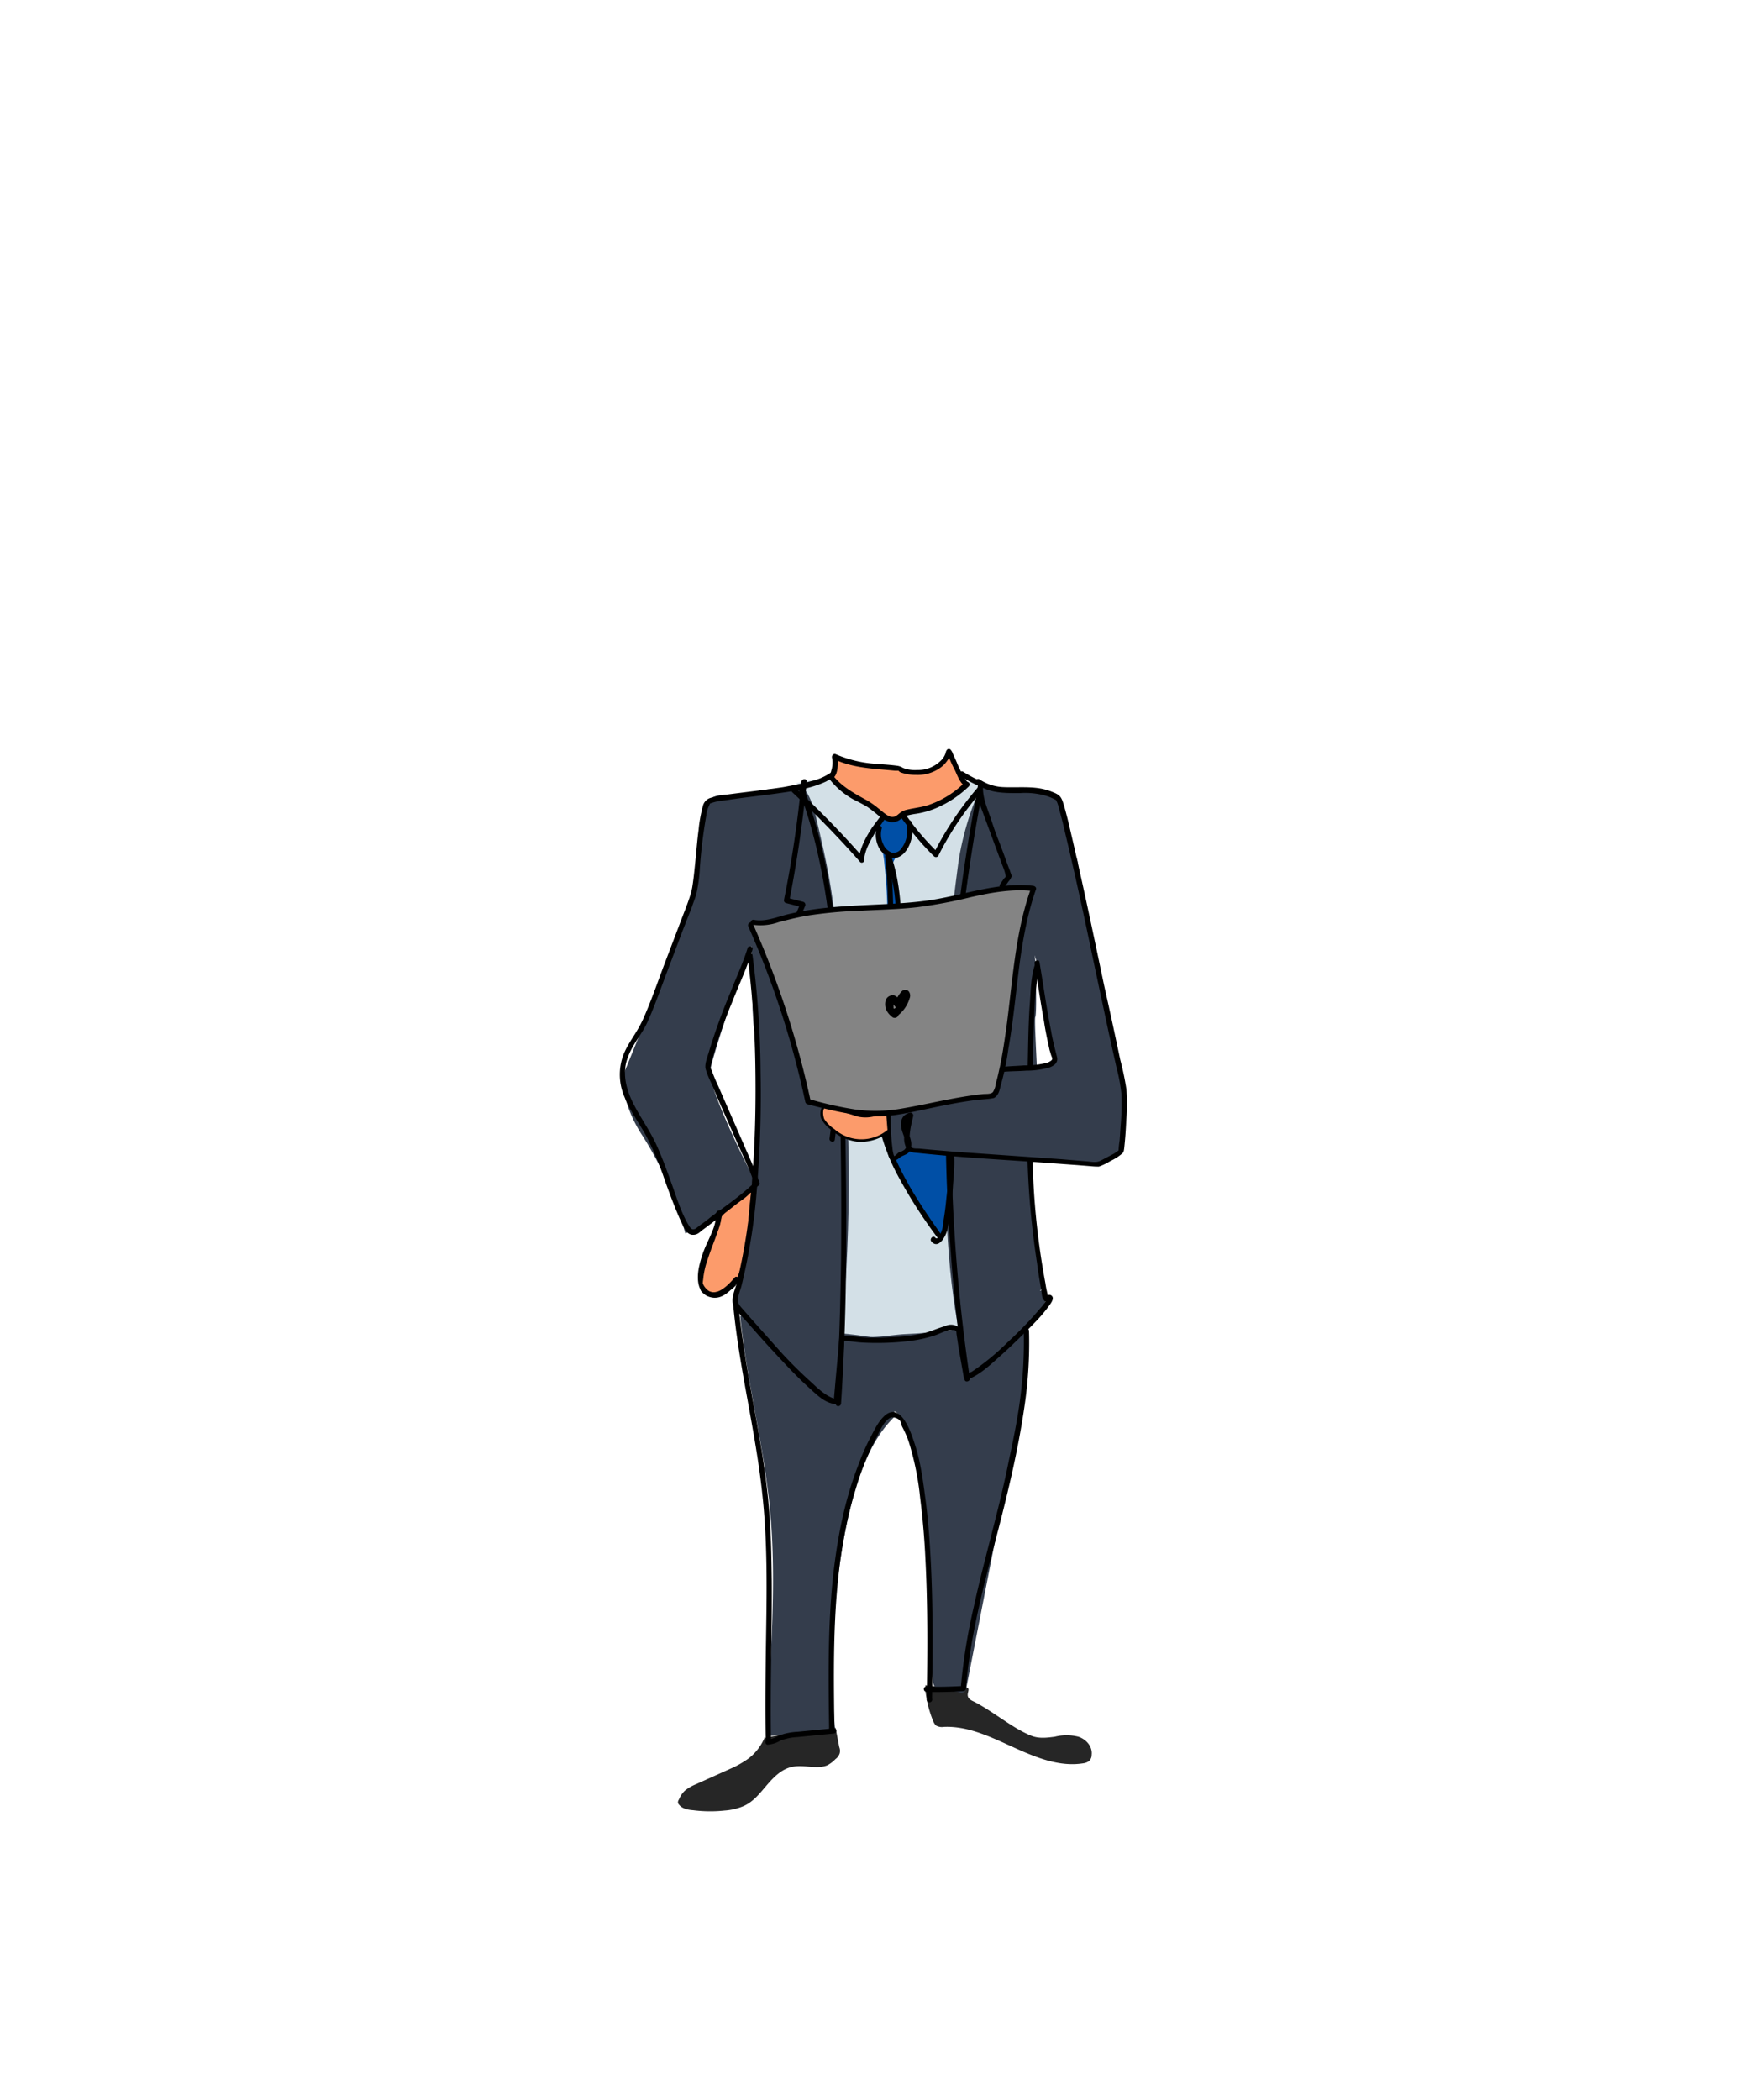 <svg xmlns="http://www.w3.org/2000/svg" viewBox="0 0 500 600"><defs><style>.b{fill:#343d4c}.e{fill:#fc9b6b}</style></defs><path d="M218.6 496.1a14.6 14.6 0 01-4.7 6.3 28.1 28.1 0 01-5.1 2.9l-10 4.5a12 12 0 00-3.1 1.8 7 7 0 00-1.7 2.5 1.6 1.6 0 00-.3.8.9.9 0 00.3.7c.8 1.1 2.5 1.5 4 1.6a38.7 38.7 0 009 .1 17 17 0 005.5-1.3c2.9-1.3 4.8-3.9 6.8-6.2s4.4-4.7 7.7-5.1 6.5.8 9.3-.3a8.4 8.4 0 002.4-1.8 3.3 3.3 0 001.2-1.6 2.8 2.8 0 00-.1-1.8l-1-5.2a.8.8 0 00-.2-.4.8.8 0 00-.7-.2 70.5 70.5 0 00-12.1 1.7l-7.5 1.5m46.1-13.6a32.7 32.7 0 002.2 8.7 4.6 4.6 0 00.8 1.3 3.5 3.5 0 002.3.4c6.9-.3 13.4 2.9 19.8 5.8s13.1 5.7 20 4.6a3.5 3.5 0 001.6-.6 2.3 2.3 0 00.8-1.8c.3-2.4-1.6-4.5-3.8-5.2a13.8 13.8 0 00-6.7 0c-2.3.3-4.6.6-6.8-.3-5.5-2.2-11.3-7.3-16.7-9.9-3.4-1.6.9-4-2.8-4a76 76 0 01-10.7-.5" fill="#262626"/><path class="b" d="M228.8 223.8c-6.1 2.9-6.7.3-15.8 3.2-2.5.8-8.4-1-10.2 1.6s-3.9 27.2-5.5 31.1l-18.2 44.9a12.1 12.1 0 00-1.1 3.7 12.9 12.9 0 00.5 4.8 37.4 37.4 0 005 11.3 100 100 0 0112.3 28c5.8-2.2 11.4-6.4 16.2-10.4 1-.9-1.4.5-2.2 1.6-3.6 4.9 7.3-3.6 5-8-4.2-8-11.8-24.5-12-29-.1-2.7 12-38.8 12-36 0 1 0 26 1 24 3 29.2-1.5 51.2-5.8 75.6a6.1 6.1 0 00.3 3.8 3.6 3.6 0 002.2 1.7c26.4 10.6 54.2 8.4 81.3 1.9 1.8-.4 4.4-3.2 4.8-5.6a25.4 25.4 0 01.4-2.9c.4-1.3-2.6.1-1.7-.5 2.5-2-6.6-39.4-.5-42 .9-.4-1.5-34.9-1-36s.1-14.8 0-16c-3.1-34.9 18.3 11.9 12.5-22.4-.5-2.6.3-6-1.2-7.9s-4.2-1.6-5.8-2.3c-6.3-2.7-10.9-6.5-16-12.1-.7-.8-1.3-2.7-2.2-3s-1.1-2.7-1.5-2.1c-1.7 3.2.3-3.1-1.5 0 .7-.9-23.8 6.1-23.8 6.1a60.7 60.7 0 01-25.2-5"/><path d="M237 222c5 2.8 4 5 6.3 5.6 11.5 3.2 27.7-6.6 37.6-3.8-3.5 6.3-6.4 16.6-7.3 24.3-1.7 13.1-3.4 26.4-3.1 39.7 0 4.7.4 9.4.4 14.2s-.5 11-.6 16.5c-.5 20.5-.1 43.6 4 63.4-12.3 3.8-21.2.1-33.8-.9 1.4-15.7 2.1-31.5 2-47.4-.2-19.1-1.5-38.1-2.9-57.2-.5-7.5-1-15.1-2.2-22.6s-2.7-13.7-4.3-20.5c-1-4.1-2.7-9-5.9-9.5" fill="#d3e0e7"/><path d="M255.6 227.7a24.2 24.2 0 013.4 6.6c.8 2.5.8 5.6-.5 7.6s-2.9 2.8-3.4 4.9a11.9 11.9 0 00.3 4.2c2.6 11.9 1.7 24.5 2 36.9s2.1 25.6 8.7 34.2c1.4 1.7 2.9 3.2 3.8 5.4s1.4 8.2 1 12.4-1 9.8-1.7 14.6a102.3 102.3 0 01-15.1-25.6 66.4 66.4 0 01-3.5-11.2c-2.2-11.7.5-23.9 1.9-35.8a157.5 157.5 0 00.2-35 23.2 23.2 0 00-.6-3.8 23 23 0 01-.6-2.8c-.8-4.7 1.4-9.2 3.6-13" fill="#004fa6"/><path class="b" d="M211.5 376.2c1.7 16.8 5.8 33 7.9 49.8 3 23.1.6 46.6-.2 70.1 5.9-.8 13.5-1.3 19.4-2a202 202 0 013.1-57.6c2.4-12.3 6.5-25 14.3-32.1.5-.4-1-1-.4-1.1s3.1 3 3.7 5c5.6 17.2 5.7 35.9 6.1 54.7.2 5.7.5 11.4 1.1 17.1a3.7 3.7 0 00.4 1.5 1.7 1.7 0 001.4.8l5.8 1.1a1.6 1.6 0 001.5-.2c.4-.3.5-1 .6-1.6l10.3-52.7c3.3-17.5 6.8-35.1 7.5-53.2-5.6-.5-10.6 1.5-16 3s-13.3 2.1-19.8 2.4c-2.9.2-5.8.7-8.8.8a52.9 52.9 0 01-12.4-1.7l-24.8-5.2"/><path class="e" d="M205.8 347.6c-.9 5.4-6 14.7-5.3 20.4v.6a1.5 1.5 0 00.6.5 7.7 7.7 0 009.7-3.5c1.8-3.7 2.5-7.6 3-12s.6-8.3 1-12c.1-.9.6-.5 0-1s.6-1.8 0-1c-3.2 4.6-5.8 3.4-9 8"/><path d="M205.4 347.5c-.7 4.1-2.6 7.9-3.8 11.8a24.9 24.9 0 00-1.4 6c-.2 1.2-.6 3.4.7 4.1 2.9 1.6 7.1.3 9.2-2a17.1 17.1 0 002.7-6 46.6 46.6 0 001.3-7.3c.4-3.1.5-6.1.8-9.1 0-.7.1-1.5.1-2.2a1.9 1.9 0 00.1-.8 9.4 9.4 0 00.3-.9c0-.5-.7-1.1-.2-1.5h-.4l-.2-.5c-.9 1.9-3 3.2-4.8 4.2a16.4 16.4 0 00-4.3 4c-.3.4.3.8.6.4a17.5 17.5 0 015.1-4.3c1.5-1 3.3-2.3 4.1-4 .1-.1 0-.4-.2-.5-.1-.1-.3 0-.4.1a1.2 1.2 0 00-.5.9 1.3 1.3 0 00.1.6l.2.3c.4.5.2-.3.1 0q-.4 3-.6 6c-.4 4.9-.6 10-2.1 14.7-.6 2.1-1.4 4.5-3.1 6a8 8 0 01-5.3 1.7c-.9-.1-2.3-.2-2.6-1.1a7 7 0 010-2.5 23.2 23.2 0 011.3-5.8c1.3-4.1 3.2-8 4-12.2 0-.5-.7-.7-.8-.2z"/><path d="M237 221a16.5 16.5 0 01-5.3 2.2c-2.6.7-5.2 1.2-7.9 1.7-5.3.8-10.7 1.4-16 2.1a28.4 28.4 0 00-4.9 1 3.2 3.2 0 00-2.1 2.4 39.3 39.3 0 00-1.2 6.7c-.4 2.9-.6 5.8-.9 8.7s-.5 5.1-.9 7.6-1.9 6.1-3 9l-5.4 14.2c-1.7 4.6-3.4 9.4-5.4 14s-4.4 7-5.9 10.8a16.1 16.1 0 00.4 12.2c1.6 4.1 4.4 7.6 6.4 11.5a88.4 88.4 0 015.1 12.3c1.5 4.1 3 8.2 4.8 12.1.6 1.2 1.4 3.2 3 3.3s2.2-.9 3.1-1.5c4.7-3.5 9.3-7 13.7-10.7a20.9 20.9 0 002.2-2c.7-.6-.4-1.7-1-1-3.8 3.8-8.4 6.9-12.7 10.1a31.5 31.5 0 01-2.9 2.2l-1 .8-.6.4c-.9.4-1.2-.1-1.7-.8-2.2-3.6-3.5-7.9-4.9-11.8s-2.8-7.8-4.5-11.5-4.3-7.4-6.3-11.2-3.5-8.5-2.1-12.9 4-6.9 5.7-10.5 3.5-8.6 5.1-12.9L195 266l2.7-6.9c.4-1.3 1-2.6 1.3-3.9a45.5 45.5 0 00.9-6.3 140.8 140.8 0 011.9-15.9 7.7 7.7 0 01.7-2.6l.3-.7c.1-.2 0-.1.3-.2a15 15 0 013.9-.8c5-.8 10-1.3 15-2s9.7-1.4 14-3.4a13.7 13.7 0 002-1.3c.8-.6-.3-1.6-1-1z"/><path d="M213.6 270.9c-1.4 4.5-3.4 8.7-5.1 13.1a172.1 172.1 0 00-6.1 17c-.4 1.3-1.1 3.1-.8 4.4a25 25 0 001.5 3.8c2.1 5.1 4.4 10.1 6.6 15.2s4.3 9.2 5.9 13.9c.3.9 1.7.5 1.4-.4-1.3-3.9-3.2-7.8-4.8-11.6l-6.9-15.8c-.7-1.5-1.4-3.1-2-4.8a.8.8 0 01-.2-.5c-.1-.4-.1 0-.1-.3a17.4 17.4 0 01.5-2.2 138.4 138.4 0 015.7-16.4c1.9-4.9 4.3-9.9 5.8-15 .3-.9-1.2-1.3-1.4-.4z"/><path d="M295.6 275.9c-1 3.2-1.1 6.7-1.3 10-.4 5.1-.5 10.2-.6 15.4-.2 8.9-.2 17.9-.2 26.8a240.6 240.6 0 002.8 32.8c.3 2.4.7 4.8 1.1 7.1s.2 2.5.8 3.4.9.4 1.4.2.2-.1.2-.1l-.5-.4c-.1-.2.1-.2 0-.2a6.4 6.4 0 01-.6 1 10.9 10.9 0 01-1.3 1.7 108.8 108.8 0 01-9.4 9.8 69.4 69.4 0 01-10.3 8.5l-1.8.8.9.6-1.3-7.7-.7-4.5a2.8 2.8 0 00-1.2-2.1 3.8 3.8 0 00-3.6-.1c-2.1.6-4 1.5-6 2a43.1 43.1 0 01-9.4 1.1 47.1 47.1 0 01-6.5.2c-2.5-.1-5-.6-7.5-.6a.8.8 0 00-.8.7c-.5 6.1-1.1 12.2-1.6 18.2l.9-.7c-2.6-.5-5.1-2.8-7-4.6a126 126 0 01-9-8.9l-8.1-9.1-2.9-3.3c-.9-1-1.5-1.8-1.2-3.2s.6-2.1.9-3.1a170.8 170.8 0 004.5-28.5 327.8 327.8 0 001-32.9 264.9 264.9 0 00-2.3-33.3c-.1-.9-1.6-.5-1.4.4a278.8 278.8 0 012.2 30.3c.2 11.1 0 22.2-.9 33.3a165 165 0 01-4.4 29.7c-.5 2-1.9 4.7-.8 6.8a30.7 30.7 0 002.9 3.4c2.6 2.9 5.1 5.8 7.7 8.6s6.6 7.2 10.2 10.5 5.1 4.8 8.2 5.3c.6.1 1-.2 1-.7.5-6 1.1-12.1 1.6-18.2l-.7.8c2 0 4 .4 6 .5a77.4 77.4 0 0013.6-.5 36.8 36.8 0 007.3-1.7c1.3-.5 3-1.4 4.5-1.4s1.2.5 1.3 1.2l.6 4 1.5 8.5a.9.9 0 00.9.5c3.6-1.3 6.7-4.3 9.4-6.7s7.3-6.8 10.7-10.4a43.5 43.5 0 003.4-4.1c.4-.6 1.3-1.7.9-2.5a1 1 0 00-1.2-.5l-.5.2c-.8.4.6.2.5.4s-.2-1-.3-1.3-.4-1.8-.5-2.6a217.7 217.7 0 01-3.7-36.9c0-7.7 0-15.5.1-23.3 0-5.4.2-10.9.4-16.3a98.8 98.8 0 011.1-12.2 10.5 10.5 0 01.4-1.7c.3-.9-1.1-1.3-1.4-.4z"/><path d="M209.5 373c1.7 18.1 6.4 35.8 8.3 53.9 1.7 15.3 1.2 30.8 1 46.1-.1 8.2-.2 16.4 0 24.6a.8.8 0 001.5 0c-.3-15.4.3-30.7.2-46-.1-7.3-.2-14.6-.9-21.8-.8-8.9-2.3-17.6-3.9-26.3S212 383.2 211 373c-.1-1-1.6-1-1.5 0zm28.9 121c-.3-22.9-.7-46.5 6.1-68.6a79.1 79.1 0 016-14.8c.8-1.6 2.7-6.2 5-5.6s1.8 1.8 2.3 2.7a30 30 0 011.8 4.1 80.3 80.3 0 013.3 16.2q1.1 8.7 1.5 17.4c.7 13.3.6 26.6.4 39.9a.8.8 0 101.5 0c.2-12.6.3-25.2-.3-37.8-.3-6.2-.7-12.4-1.5-18.5s-1.5-11.7-3.4-17.2c-1-3-3.7-10.8-8-7.6-2 1.6-3.2 4.2-4.3 6.3a60 60 0 00-3.3 7.4c-4.3 10.8-6.4 22.2-7.6 33.6-1.4 14.2-1.2 28.4-1 42.5a.8.8 0 101.5 0z"/><path d="M292.5 380.1a125.5 125.5 0 01-1 19.4c-.8 6.2-2.1 12.4-3.4 18.5-2.8 13.9-6.9 27.4-9.9 41.2a164.8 164.8 0 00-3.7 23.2l.8-.7c-3.5.2-7.1.3-10.6.2-1-.1-1 1.4 0 1.5 3.5.1 7.1 0 10.6-.2a.8.8 0 00.7-.8c1.1-14.2 4.7-28 8.3-41.8s6.6-26.1 8.5-39.4a123.9 123.9 0 001.2-21.1.8.8 0 00-1.5 0zm-54.3 113.7l-10.3 1a18.5 18.5 0 00-4.6.8c-1.3.5-2.6 1.4-4.1 1.4a.8.8 0 000 1.5 8.5 8.5 0 003.8-1.2 16.4 16.4 0 014.9-1l10.3-1c1-.1 1-1.6 0-1.5zm-11.9-267.5c6.8 6.3 13.2 12.9 19.3 19.8a.7.7 0 001.3-.5c.2-2.8 1.9-5.6 3.3-8l.9-1.1 2-2.9 1.2-1.5a5.3 5.3 0 001-1.2c0-.1.4-.3 0-.2s0 .1.2.3a15.8 15.8 0 011.2 1.5c1 1.5 2.1 2.9 3.2 4.3a74.6 74.6 0 007 7.9.8.8 0 001.2-.2 86.2 86.2 0 0112.8-18.9c.6-.7-.4-1.8-1.1-1.1a93.3 93.3 0 00-13 19.3l1.2-.2a73.6 73.6 0 01-7-7.8l-3.8-5.1c-.5-.6-1.3-1.7-2.2-1.4s-1.5 1.4-2 2l-3.8 5.1c-1.7 2.6-3.6 6-3.8 9.2l1.3-.5c-6.1-7-12.6-13.6-19.3-19.9a.8.8 0 00-1.1 1.1z"/><path d="M279.5 224.6a492.8 492.8 0 00-7.9 132.6c.9 12.4 2.2 24.7 4 37 .2.9 1.6.5 1.5-.4a489.6 489.6 0 01-5.3-66.2 516.1 516.1 0 013.3-65.8c1.5-12.3 3.4-24.6 5.8-36.8.2-.9-1.2-1.3-1.4-.4zm-51.4.7c7.8 20.5 9.9 42.6 10.9 64.3 1.2 23.5 1.5 47.2 1.3 70.8-.2 13.6-.6 27.1-1.5 40.6-.1 1 1.4 1 1.5 0 1.6-24.2 1.7-48.5 1.3-72.8-.4-22.7-.5-45.7-3.6-68.2a157.5 157.5 0 00-8.4-35.1c-.4-.8-1.8-.5-1.5.4z"/><path d="M229 223.3a324.1 324.1 0 01-5 33.8.8.8 0 00.5.9l4.7 1.2-.6-.9-3 7.2a5.7 5.7 0 00.6 5.5 70.3 70.3 0 015.9 11.6 84.3 84.3 0 015.6 26.7 78 78 0 01-.7 16c-.1.9 1.3 1.3 1.5.4 2.4-17.6-.3-36.4-8.9-52l-1.8-3c-.8-1.2-1.5-2.3-1.1-3.9s1.1-2.6 1.6-3.9l1.8-4.2a.9.9 0 00-.5-1l-4.7-1.2.6 1c2.2-11.3 3.9-22.7 5-34.2.1-.9-1.4-.9-1.5 0zm21.5 13.1a8.1 8.1 0 00.3 5.1 6.1 6.1 0 003 3.3c3.2 1.4 5.6-1.7 6.4-4.4a9.7 9.7 0 00.2-5.6.8.8 0 00-1.5.4 8.2 8.2 0 01-1.5 7.4 2.6 2.6 0 01-2.6 1 4.2 4.2 0 01-2.4-2.3 6.4 6.4 0 01-.5-4.5c.3-.9-1.1-1.3-1.4-.4z"/><path d="M252.9 244.8c1.7 16 .5 32.1-1.6 48-.9 7.7-2.2 15.5-1.2 23.3a58.9 58.9 0 005.9 18.8 137.2 137.2 0 0011.7 18.5c.5.8 1.8.1 1.2-.7-7.6-10.7-15-22-17.1-35.1-1.3-7.7-.2-15.3.8-22.9s1.8-15.5 2.3-23.2a170.1 170.1 0 00-.5-26.7c-.1-1-1.6-1-1.5 0z"/><path d="M253 244.6c5.2 14.2 2.3 29.7 3 44.4a62.6 62.6 0 004.6 21.3 45.7 45.7 0 005.4 9c2.2 3 4.5 5.7 4.9 9.5s0 9.1-.5 13.5q-.3 3.4-.9 6.9a8.2 8.2 0 01-.7 3.1c-.2.5-1 2.1-1.6 1.3s-1.7.4-1.1 1.1c2.1 2.5 4.3-1.8 4.6-3.5a90 90 0 001.6-12.7c.3-4.1.8-8.6-.4-12.5s-3.8-6.1-5.8-9.1a47.8 47.8 0 01-8.1-22.3c-1-8-.5-16.1-.4-24.2s-.1-17.8-3.1-26.2c-.4-.9-1.8-.5-1.5.4z"/><path class="b" d="M279.5 223.5c7 5 14.7-.3 22.8 4.6 1.6 1 13 57 18.7 82.5.8 3.7-.5 18-.7 18.4s-6.2 3.8-6.7 3.8c-16.1-1.4-36.6-2.3-52.7-4.1-3.6-.3-.7-10-.7-10-5.9 1.2 3.3 9.6-2.7 11.1-1.2.3-1.5 1.9-2.6 1s-1.6-15.8-.7-17.2-.4.3 0 0c14.7-9.1 17.8-4.1 29.1-7.5 5.1-1.5 19.3.1 18-4-1.9-5.9-4-21-5-27"/><path d="M279.1 224.1c3.8 2.6 8 2.5 12.3 2.5a21.5 21.5 0 017.2.7 14.2 14.2 0 013.3 1.4c-.2-.1-.1-.2-.1.1a3.9 3.9 0 01.4.9 12.1 12.1 0 01.5 1.8c.5 1.8 1 3.7 1.4 5.5 3 12.5 5.7 25 8.3 37.5l4.5 21.1 2.1 9.4a50.5 50.5 0 011.4 7.4 69.1 69.1 0 01-.2 9.1l-.3 4.3a26.6 26.6 0 00-.3 2.8c0 .3.1.1 0 .1l-1.3.9-3.8 2c-1.3.7-2.6.3-4.2.2l-7.1-.6-30-2.1-7.1-.6-3.2-.3c-.7-.1-1.9.1-2.5-.4s-.6-2.4-.5-3.3a23.2 23.2 0 01.6-3.8c.1-.6.3-1.2.4-1.8a.8.8 0 00-.9-1c-2.4.6-2.9 2.5-2.4 4.7s2.2 4.7.8 5.9a4.1 4.1 0 01-1.5.7c-.3.1-1.2 1.2-1.4 1.1s-.5-1.8-.5-2.1a60.6 60.6 0 01-.5-8.5c0-1.4 0-2.8.1-4.2s.6-1.8.3-2.4-.7-.5-1-.3a1 1 0 00-.4 1.3c.1.3.6.4 1 .2s3.3-2 5.1-2.8a27.2 27.2 0 014.7-1.9 24.6 24.6 0 017.1-1.2c2.2-.1 4.5-.1 6.7-.4s4.8-1.2 7.3-1.6 5.2-.3 7.8-.5a24.4 24.4 0 006.6-.9c1.4-.5 2.6-1.4 2.2-3s-1.3-5-1.7-7.5c-1.3-6.5-2.2-13.1-3.3-19.6-.1-.9-1.6-.5-1.4.4.9 5.5 1.7 11.1 2.7 16.6.4 2.7 1 5.5 1.6 8.2.2.5.3 1.1.5 1.6s.3.7.2 1-.8.7-1.3.9a25.1 25.1 0 01-6.7.8c-2.5.2-4.9.2-7.4.6s-4.7 1.2-7.1 1.5-4.3.3-6.5.4a28.7 28.7 0 00-7.6 1.2 41.3 41.3 0 00-4.5 1.7c-2 1-3.8 2.3-5.8 3.2l1 .3v.7l-1.1-.3v-.8c-.9 1.8-.6 4.4-.6 6.4a67.9 67.9 0 00.5 9 7.1 7.1 0 00.6 2.5c.8 1.2 2 .8 2.9 0s2.3-.8 3-2a4.7 4.7 0 00.2-3.1c-.3-1.4-.9-2.6-1.2-4s0-2.2 1.4-2.5l-.9-.9a24.4 24.4 0 00-1.1 6 6.2 6.2 0 00.5 3.6c.7 1.3 1.8 1.4 3.2 1.5 10.2 1.1 20.4 1.7 30.7 2.4l15.2 1.1 3.7.3a17.7 17.7 0 002.3.1 16.8 16.8 0 003.3-1.6 14.2 14.2 0 003.3-2.1c.5-.4.5-.9.6-1.5.3-2.8.5-5.5.6-8.3a43.1 43.1 0 000-8.8 77.8 77.8 0 00-1.7-8.1c-1.5-7.1-3-14.1-4.6-21.2-2.9-13.8-5.8-27.7-9-41.5-.9-3.8-1.7-7.6-2.9-11.3-.6-1.6-1.3-2-3.1-2.7-4.4-1.8-9-1.1-13.7-1.3a13.1 13.1 0 01-6.9-2.2c-.8-.6-1.6.7-.8 1.2zm-74.6 123c.2 2.6-1.3 5.4-2.3 7.7a31.1 31.1 0 00-2.6 7.8c-.5 3.1-.3 7 3.3 8s6.1-2.2 8-4.5c.6-.7-.4-1.8-1-1.1s-4.8 6-7.7 3.6-1.4-6-.6-8.4 1.9-4.5 2.8-6.8 1.8-4.1 1.6-6.3-1.5-1-1.5 0z"/><path class="e" d="M253.1 316.9a9.1 9.1 0 01-8.1 1.7c-2.8-.6-5.4-2-8.2-2.7-.8-.2-1.9.1-2 2a4 4 0 001.2 3.1c5.5 5.6 11.9 6.5 17.6 2.2"/><path d="M252.8 316.7c-3.1 2.4-6.8 2-10.3.7l-5.2-1.8a2.1 2.1 0 00-2.3.5 4 4 0 00-.4 3.4 8.6 8.6 0 002.6 3.1 14.1 14.1 0 007.7 3.6 13 13 0 008.9-2.6c.4-.3.1-1-.3-.7a11.7 11.7 0 01-15.1-.3 10 10 0 01-2.9-2.9c-.4-1-.7-3.5.9-3.5a6.1 6.1 0 011.8.5l2.4.9 4.4 1.4a10.1 10.1 0 008.4-1.8c.3-.3-.2-.8-.6-.5z"/><path d="M214.5 264.3a263.4 263.4 0 0116.4 50.4c6.9 1.9 14 3.7 21 3.4 4.9-.2 9.7-1.4 14.6-2.4a109.2 109.2 0 0116.2-2.5 2.2 2.2 0 001.5-.6 5.2 5.2 0 00.8-2c5-18 4.2-39.7 10.3-56.7-9.3-1.2-18.5 2.2-27.7 3.8-14.5 2.5-29.2.7-43.6 4.6-2.9.8-5.8 1.8-8.8 1.2" fill="#848484"/><path d="M213.8 264.7a253.8 253.8 0 0116.3 50.2.9.9 0 00.6.6c7.8 2 15.9 4.1 24.1 3.2 3.9-.5 7.8-1.4 11.6-2.2s8.3-1.7 12.4-2.2l3.2-.3a13.8 13.8 0 002-.3c1.3-.7 1.6-2.2 1.9-3.5a72.4 72.4 0 002.2-10.5c1.3-7.3 2-14.6 2.9-21.9s2.3-16.1 5-23.7c.2-.5-.3-.9-.7-1-10.3-1.2-20.2 2.8-30.3 4.2s-21.1 1-31.6 2.4a81.5 81.5 0 00-8.6 1.6c-3.1.8-6.2 2.1-9.4 1.5-.9-.2-1.3 1.2-.4 1.4a15.5 15.5 0 007.4-.7c2.6-.7 5.1-1.3 7.7-1.8a123.5 123.5 0 0116.1-1.5c5.3-.3 10.7-.4 15.9-1a134.7 134.7 0 0015.4-2.9c5.8-1.3 11.8-2.4 17.8-1.7l-.7-.9c-4.7 13.1-5.3 27.3-7.2 40.9-.5 3.4-1 6.8-1.7 10.1-.4 1.7-.7 3.3-1.2 4.9a5.3 5.3 0 01-.8 2.4c-.6.7-2.1.5-2.9.6-7.8.8-15.3 2.8-23 4.1a43 43 0 01-13.4.3 102.1 102.1 0 01-13.3-3l.5.5a260.3 260.3 0 00-16.5-50.6c-.4-.9-1.7-.1-1.3.8z"/><path d="M256.1 289s-.2-.1-.1 0 0-.1 0-.1l-.3-.3-.3-.3c.1.2.1.1 0 0v-.2h-.1c.1.2 0 0 0-.1v-1.2c.2-.2-.2.1 0 0h-.3c.2-.1-.2-.1-.1-.1s-.2-.1-.1 0h.2c0 .1.1.1.1.2h.2c.1.2-.1-.1 0 .1l.3.4a1.1 1.1 0 001.9 0l1.1-1.6.5-.7a.3.3 0 00.1-.2c0 .1-.1.1-.2.1h-1a.9.9 0 01-.3-.6v.3l-.3.7v.2l-.2.3-.3.7-.4.6c-.1 0-.2.3-.1.1l-.2.2-.4.5-.3.2h-.1c.2-.1.2-.2.1-.1a1.2 1.2 0 00-.4 1.6 1.2 1.2 0 001.5.4 9.8 9.8 0 003.3-4.9 2 2 0 00-.3-2 1.4 1.4 0 00-2.1.2 7.1 7.1 0 00-1 1.4l-1 1.4h1.9c-.5-.7-1.1-1.6-2-1.8a2.1 2.1 0 00-2.4 1.6 4.2 4.2 0 00.3 2.7 5.8 5.8 0 001.8 2 1.2 1.2 0 001.5-.4 1.3 1.3 0 00-.4-1.6z"/><path class="e" d="M238.5 216.2c.3 1.2-.1 6-1.3 5.6 2.6 3.6 6.6 5.8 10.5 7.8 1.8 1 4.8 4.1 6.8 4.6s2.8-1.8 5-2a33.1 33.1 0 006.9-1.7 29.1 29.1 0 009.9-6.4c-1.5-.2-5.1-9.6-5.2-9.4s-1 5-8 6c-1.7 0-5 0-6-1s-11.4 0-18.6-3.5"/><path d="M237.7 216.4a6.4 6.4 0 01.1 2.4 5.8 5.8 0 01-.3 1.4 1.4 1.4 0 01-.2.6c0 .3-.2.2.1.2s-1.3.6-.8 1.1a22.9 22.9 0 007.2 6.3c1.4.7 2.8 1.4 4.1 2.2a41.9 41.9 0 013.3 2.6 8.3 8.3 0 003.2 1.7 3.9 3.9 0 003.1-1 14 14 0 011.7-.9 23.8 23.8 0 012.6-.5 23.9 23.9 0 005.4-1.5 30.7 30.7 0 009.6-6.3.8.8 0 00-.3-1.3c-.4-.1-1-1.3-1.3-1.8a31.8 31.8 0 01-1.6-3.2c-.4-1-.8-1.9-1.3-2.9a3.2 3.2 0 00-.8-1.4.8.8 0 00-.8 0 1.6 1.6 0 00-.5 1 5.6 5.6 0 01-.9 1.7 9.2 9.2 0 01-7.2 3.2 9.5 9.5 0 01-4.1-.6 4.4 4.4 0 00-1.6-.6c-2.2-.3-4.4-.4-6.7-.6a34.2 34.2 0 01-10.9-2.7c-.8-.4-1.6.9-.7 1.3 5.5 2.7 11.6 2.8 17.6 3.4h.9c.2.1-.2-.1.1 0a1.8 1.8 0 00.7.5 12.5 12.5 0 004.3.7 11.1 11.1 0 007.8-2.7 10.8 10.8 0 001.8-2.4 10.4 10.4 0 00.4-1c.2-.5.3-.3-.2 0h-.8c-.4-.3 0 .1.1.4l.5 1.1a35.4 35.4 0 001.6 3.4c.6 1.3 1.6 4.1 3.2 4.6l-.4-1.3a27.1 27.1 0 01-10.7 6.6c-2 .6-4.1.8-6.1 1.3s-2.3 1.8-3.7 2-3.1-1.6-4.2-2.4a23.1 23.1 0 00-3.6-2.5c-3.5-1.9-7.1-3.9-9.6-7.2l-.8 1.1c2.6.6 2.6-5.1 2.2-6.5a.8.8 0 00-1.5.4zm41.7 7.7a16 16 0 001.1 7.2l2.7 7.3 2.7 7.3c.4 1.2 1 2.4 1.3 3.7s.1.8-.4 1.5l-1.1 1.6c-.5.8.8 1.6 1.3.8l1.1-1.6a4.2 4.2 0 00.9-1.4c.1-.5-.3-1.1-.4-1.6l-.7-1.8c-.9-2.5-1.8-5-2.8-7.5s-1.7-4.9-2.6-7.4-1.9-5.2-1.6-8.1c.2-.9-1.3-.9-1.5 0z"/><path d="M279.6 222.9a37.5 37.5 0 01-4.4-2.4.7.7 0 00-1 .3.7.7 0 00.3 1 37.5 37.5 0 004.4 2.4.7.7 0 10.7-1.3z"/></svg>